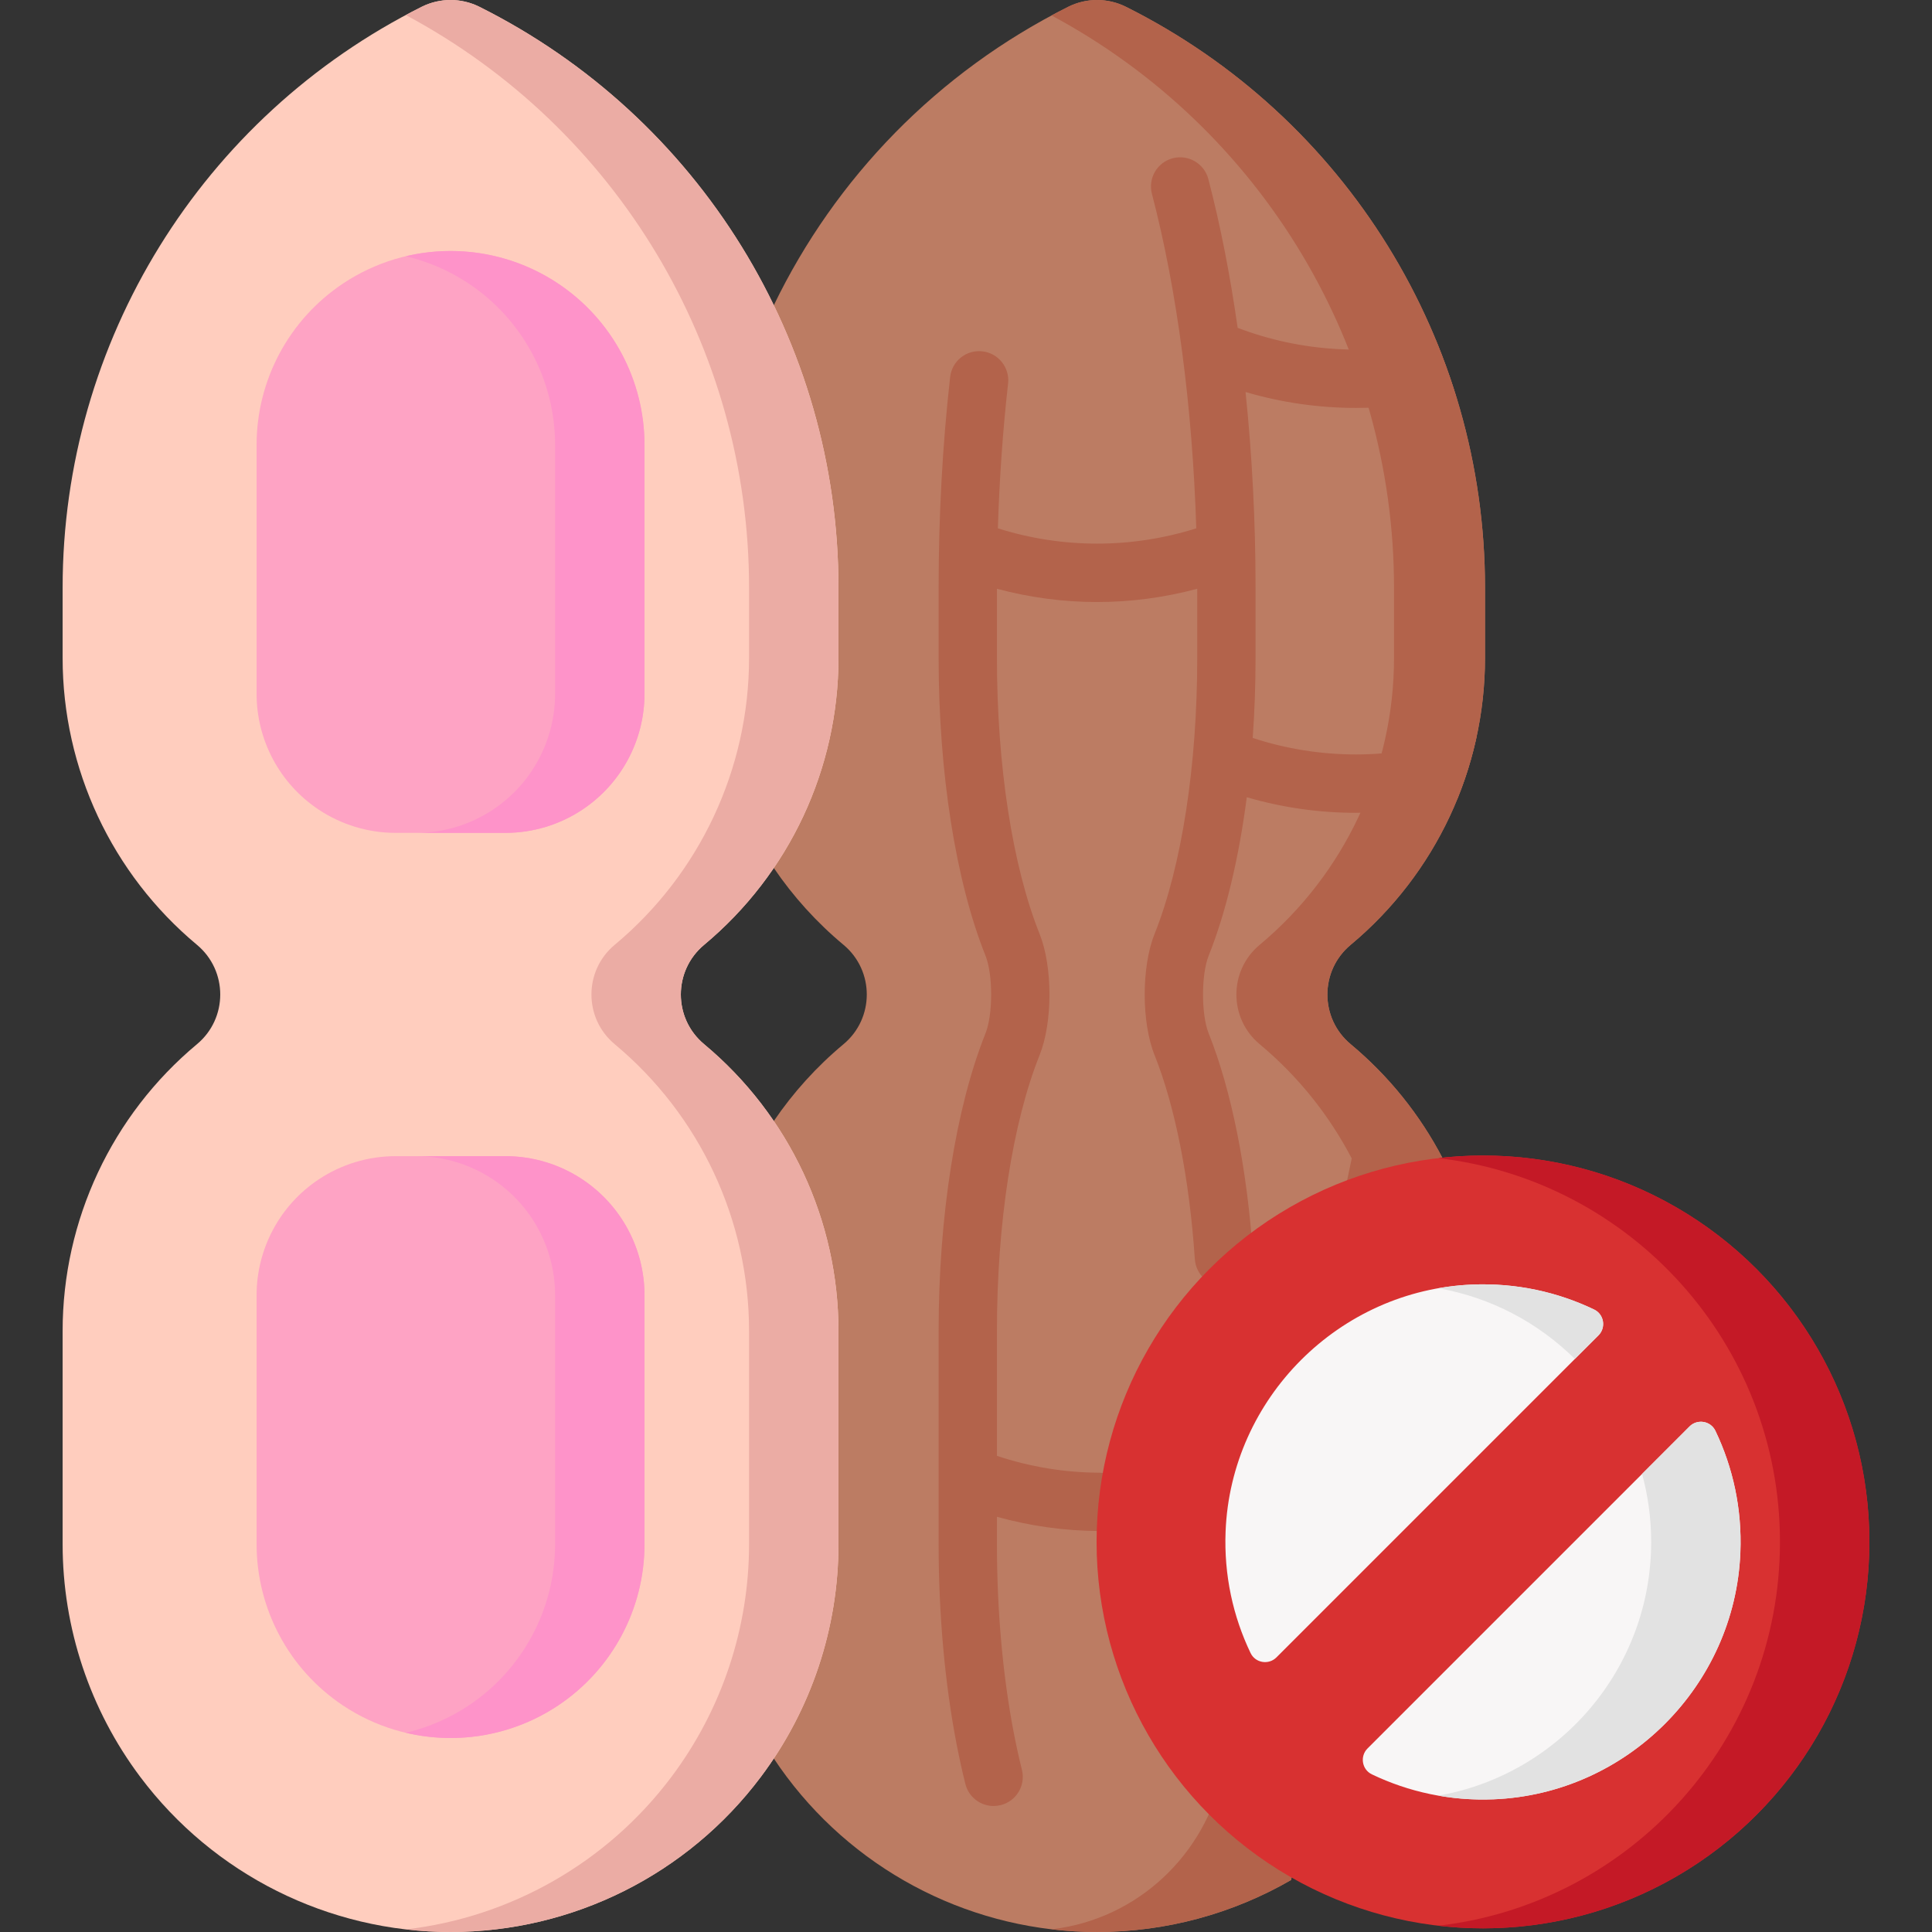 <svg id="Capa_1" enable-background="new 0 0 512 512" height="512" viewBox="0 0 512 512" width="512" xmlns="http://www.w3.org/2000/svg"><rect x="0" y="0" width="512" height="512" fill="#333333" stroke="none"/><g><path d="m382.336 306.995c-5.981-11.473-14.221-21.795-24.399-30.276-8.22-6.85-8.22-19.475 0-26.326 22.562-18.801 35.607-46.653 35.607-76.022v-18.619c0-65.192-36.833-124.788-95.142-153.943-4.824-2.412-10.501-2.412-15.325 0-34.673 17.336-61.752 45.437-78.008 79.077v149.142c5.127 7.538 11.322 14.406 18.473 20.365 8.22 6.85 8.22 19.476 0 26.326-7.151 5.959-13.346 12.828-18.473 20.366v168.938c1.093 1.648 2.236 3.267 3.427 4.856 19.416 25.886 49.886 41.121 82.244 41.121 18.289 0 35.975-4.867 51.402-13.773z" fill="#bc7c63"/><path d="m357.938 250.393c22.562-18.801 35.607-46.653 35.607-76.022v-18.619c0-65.192-36.833-124.788-95.142-153.943-4.824-2.412-10.502-2.412-15.325 0-1.483.742-2.947 1.51-4.403 2.291 55.758 29.905 90.755 88.114 90.755 151.652v18.619c0 29.369-13.045 57.221-35.607 76.022-8.22 6.85-8.22 19.476 0 26.326 10.177 8.481 18.418 18.804 24.399 30.276l-34.173 162.588c-4.631 22.032-22.652 38.931-45 41.65-.14.017-.28.034-.419.05 3.995.474 8.038.716 12.112.716 18.289 0 35.975-4.867 51.402-13.773l40.194-191.232c-5.98-11.473-14.221-21.795-24.399-30.276-8.222-6.849-8.222-19.475-.001-26.325z" fill="#b3634b"/><path d="m386.933 195.468c-17.855 5.947-37.155 5.935-54.951.096.491-6.909.753-14.001.753-21.192v-18.62c0-17.623-.915-35.124-2.652-51.865 9.505 2.799 19.376 4.216 29.262 4.216 8.712 0 17.439-1.099 25.93-3.314.166-.043.325-.1.485-.153-1.54-4.95-3.297-9.817-5.268-14.587-17.361 4.336-35.809 3.205-52.499-3.17-2.001-14.032-4.601-27.324-7.77-39.426-1.082-4.129-5.311-6.593-9.432-5.518-4.129 1.081-6.598 5.304-5.518 9.432 6.664 25.447 10.742 56.449 11.753 88.647-17.133 5.401-35.445 5.402-52.576-.001.404-13.052 1.302-25.905 2.703-38.367.477-4.24-2.574-8.064-6.815-8.541-4.255-.484-8.064 2.575-8.541 6.815-2.025 18.016-3.051 36.801-3.051 55.833v18.62c0 30.402 4.527 59.157 12.422 78.891 2.001 5.002 2.001 15.585 0 20.587-7.894 19.734-12.422 48.489-12.422 78.891v56.455c0 18.502 1.636 36.781 4.73 52.864.712 3.696 1.504 7.294 2.355 10.694.877 3.51 4.027 5.853 7.489 5.853.621 0 1.251-.075 1.881-.233 4.14-1.035 6.656-5.23 5.62-9.37-.782-3.128-1.513-6.448-2.171-9.865-2.913-15.135-4.452-32.405-4.452-49.943v-7.235c8.809 2.451 17.885 3.732 27.111 3.771h.034c4.252 0 7.707-3.438 7.725-7.693.018-4.268-3.427-7.742-7.693-7.76-9.294-.039-18.41-1.551-27.177-4.464v-33.074c0-28.511 4.125-55.174 11.317-73.153 3.475-8.69 3.475-23.373 0-32.063-7.192-17.979-11.317-44.642-11.317-73.153v-18.344c8.702 2.326 17.619 3.512 26.542 3.512 8.92 0 17.839-1.186 26.541-3.512v18.344c0 28.511-4.125 55.174-11.317 73.153-3.475 8.69-3.475 23.373 0 32.063 5.46 13.648 9.253 32.856 10.682 54.089.275 4.081 3.671 7.207 7.701 7.207.175 0 .35-.006.527-.017 4.258-.287 7.477-3.971 7.19-8.228-1.535-22.803-5.709-43.681-11.753-58.789-2.001-5.002-2.001-15.585 0-20.587 4.577-11.441 8.012-25.924 10.099-41.991 9.41 2.745 19.136 4.126 28.874 4.126 9.042 0 18.089-1.208 26.9-3.592 2.174-5.32 3.885-10.836 5.11-16.485-1.39-.361-2.896-.342-4.361.146z" fill="#b3634b"/><path d="m127.062 1.809c-4.824-2.412-10.502-2.412-15.325 0-58.309 29.155-95.142 88.751-95.142 153.943v18.619c0 29.369 13.045 57.221 35.607 76.022 8.22 6.85 8.22 19.476 0 26.326-22.562 18.801-35.607 46.653-35.607 76.022v56.455c0 22.244 7.215 43.888 20.561 61.683 19.415 25.886 49.885 41.121 82.243 41.121 32.358 0 62.828-15.235 82.243-41.122 13.346-17.795 20.561-39.439 20.561-61.683v-56.455c0-29.369-13.045-57.221-35.607-76.022-8.22-6.85-8.22-19.475 0-26.326 22.562-18.801 35.607-46.653 35.607-76.022v-18.619c.001-65.191-36.832-124.787-95.141-153.942z" fill="#ffcdbe"/><path d="m154.387 214.53c-6.055 4.037-13.17 6.191-20.447 6.191h-29.08c-7.277 0-14.392-2.154-20.447-6.191-10.255-6.837-16.415-18.346-16.415-30.671v-65.942c0-17.186 8.59-33.236 22.889-42.769 17.266-11.511 39.76-11.511 57.026 0 14.3 9.533 22.889 25.583 22.889 42.769v65.942c0 12.325-6.16 23.834-16.415 30.671z" fill="#fea3c4"/><path d="m84.412 312.582c6.055-4.037 13.17-6.191 20.447-6.191h29.08c7.277 0 14.392 2.154 20.447 6.191 10.255 6.837 16.415 18.346 16.415 30.671v65.943c0 17.186-8.589 33.236-22.889 42.769-17.266 11.511-39.76 11.511-57.026 0-14.3-9.533-22.889-25.583-22.889-42.769v-65.943c0-12.325 6.16-23.834 16.415-30.671z" fill="#fea3c4"/><path d="m186.597 250.393c22.562-18.801 35.607-46.653 35.607-76.022v-18.619c0-65.192-36.833-124.788-95.142-153.943-4.824-2.412-10.501-2.412-15.325 0-1.411.706-2.799 1.444-4.184 2.185 55.875 29.873 90.957 88.144 90.957 151.757v18.619c0 29.369-13.045 57.221-35.607 76.022-8.22 6.85-8.22 19.476 0 26.326 22.562 18.801 35.607 46.653 35.607 76.022v56.455c0 22.244-7.215 43.888-20.561 61.683-17.025 22.7-42.551 37.207-70.396 40.435 3.909.453 7.863.687 11.847.687 32.358 0 62.828-15.235 82.243-41.122 13.346-17.795 20.561-39.439 20.561-61.683v-56.455c0-29.369-13.045-57.221-35.607-76.022-8.22-6.849-8.22-19.475 0-26.325z" fill="#ebaca4"/><path d="m147.912 75.147c-12.087-8.058-26.736-10.467-40.36-7.243 5.837 1.382 11.487 3.79 16.666 7.243 14.3 9.533 22.889 25.583 22.889 42.769v65.943c0 12.325-6.16 23.834-16.415 30.671-6.055 4.037-13.17 6.191-20.447 6.191h23.694c7.277 0 14.392-2.154 20.447-6.191 10.255-6.837 16.415-18.346 16.415-30.671v-65.943c.001-17.186-8.589-33.236-22.889-42.769z" fill="#fe93c9"/><path d="m154.387 312.582c-6.055-4.037-13.17-6.191-20.447-6.191h-23.694c7.277 0 14.392 2.154 20.447 6.191 10.255 6.837 16.415 18.346 16.415 30.671v65.942c0 17.186-8.589 33.236-22.889 42.769-5.178 3.452-10.829 5.861-16.666 7.242 13.624 3.225 28.272.816 40.36-7.242 14.3-9.533 22.889-25.583 22.889-42.769v-65.942c0-12.325-6.16-23.834-16.415-30.671z" fill="#fe93c9"/><g><circle cx="393.005" cy="408.627" fill="#d83131" r="102.4"/><path d="m422.451 347.035c-9.701-4.651-20.667-7.083-32.248-6.618-35.306 1.418-63.992 30.105-65.408 65.411-.464 11.58 1.968 22.544 6.619 32.244 1.268 2.645 4.788 3.223 6.862 1.149l85.324-85.324c2.073-2.074 1.495-5.594-1.149-6.862z" fill="#f8f6f6"/><path d="m363.56 470.219c9.701 4.651 20.666 7.083 32.247 6.618 35.306-1.417 63.992-30.104 65.409-65.41.465-11.58-1.968-22.545-6.618-32.246-1.268-2.645-4.788-3.223-6.862-1.149l-85.324 85.324c-2.075 2.075-1.497 5.595 1.148 6.863z" fill="#f8f6f6"/><path d="m393.005 306.227c-4.008 0-7.959.238-11.847.686 50.972 5.874 90.553 49.168 90.553 101.714s-39.581 95.841-90.553 101.714c3.888.448 7.839.686 11.847.686 56.554 0 102.4-45.846 102.4-102.4s-45.846-102.4-102.4-102.4z" fill="#c41926"/><g fill="#e2e2e2"><path d="m417.356 360.14 6.243-6.243c2.074-2.074 1.496-5.594-1.149-6.862-9.701-4.651-20.667-7.083-32.248-6.618-3.059.123-6.064.464-9.01.983 13.981 2.454 26.497 9.163 36.164 18.74z"/><path d="m381.163 475.865c3.986.699 8.092 1.052 12.286 1.025.13-.001.262-.003.393-.004.653-.008 1.308-.022 1.965-.048 35.306-1.417 63.992-30.104 65.409-65.41.465-11.581-1.968-22.545-6.618-32.246-1.268-2.645-4.788-3.223-6.862-1.149l-12.568 12.568c1.569 5.743 2.41 11.786 2.41 18.026 0 33.658-24.365 61.624-56.415 67.238z"/></g></g></g></svg>